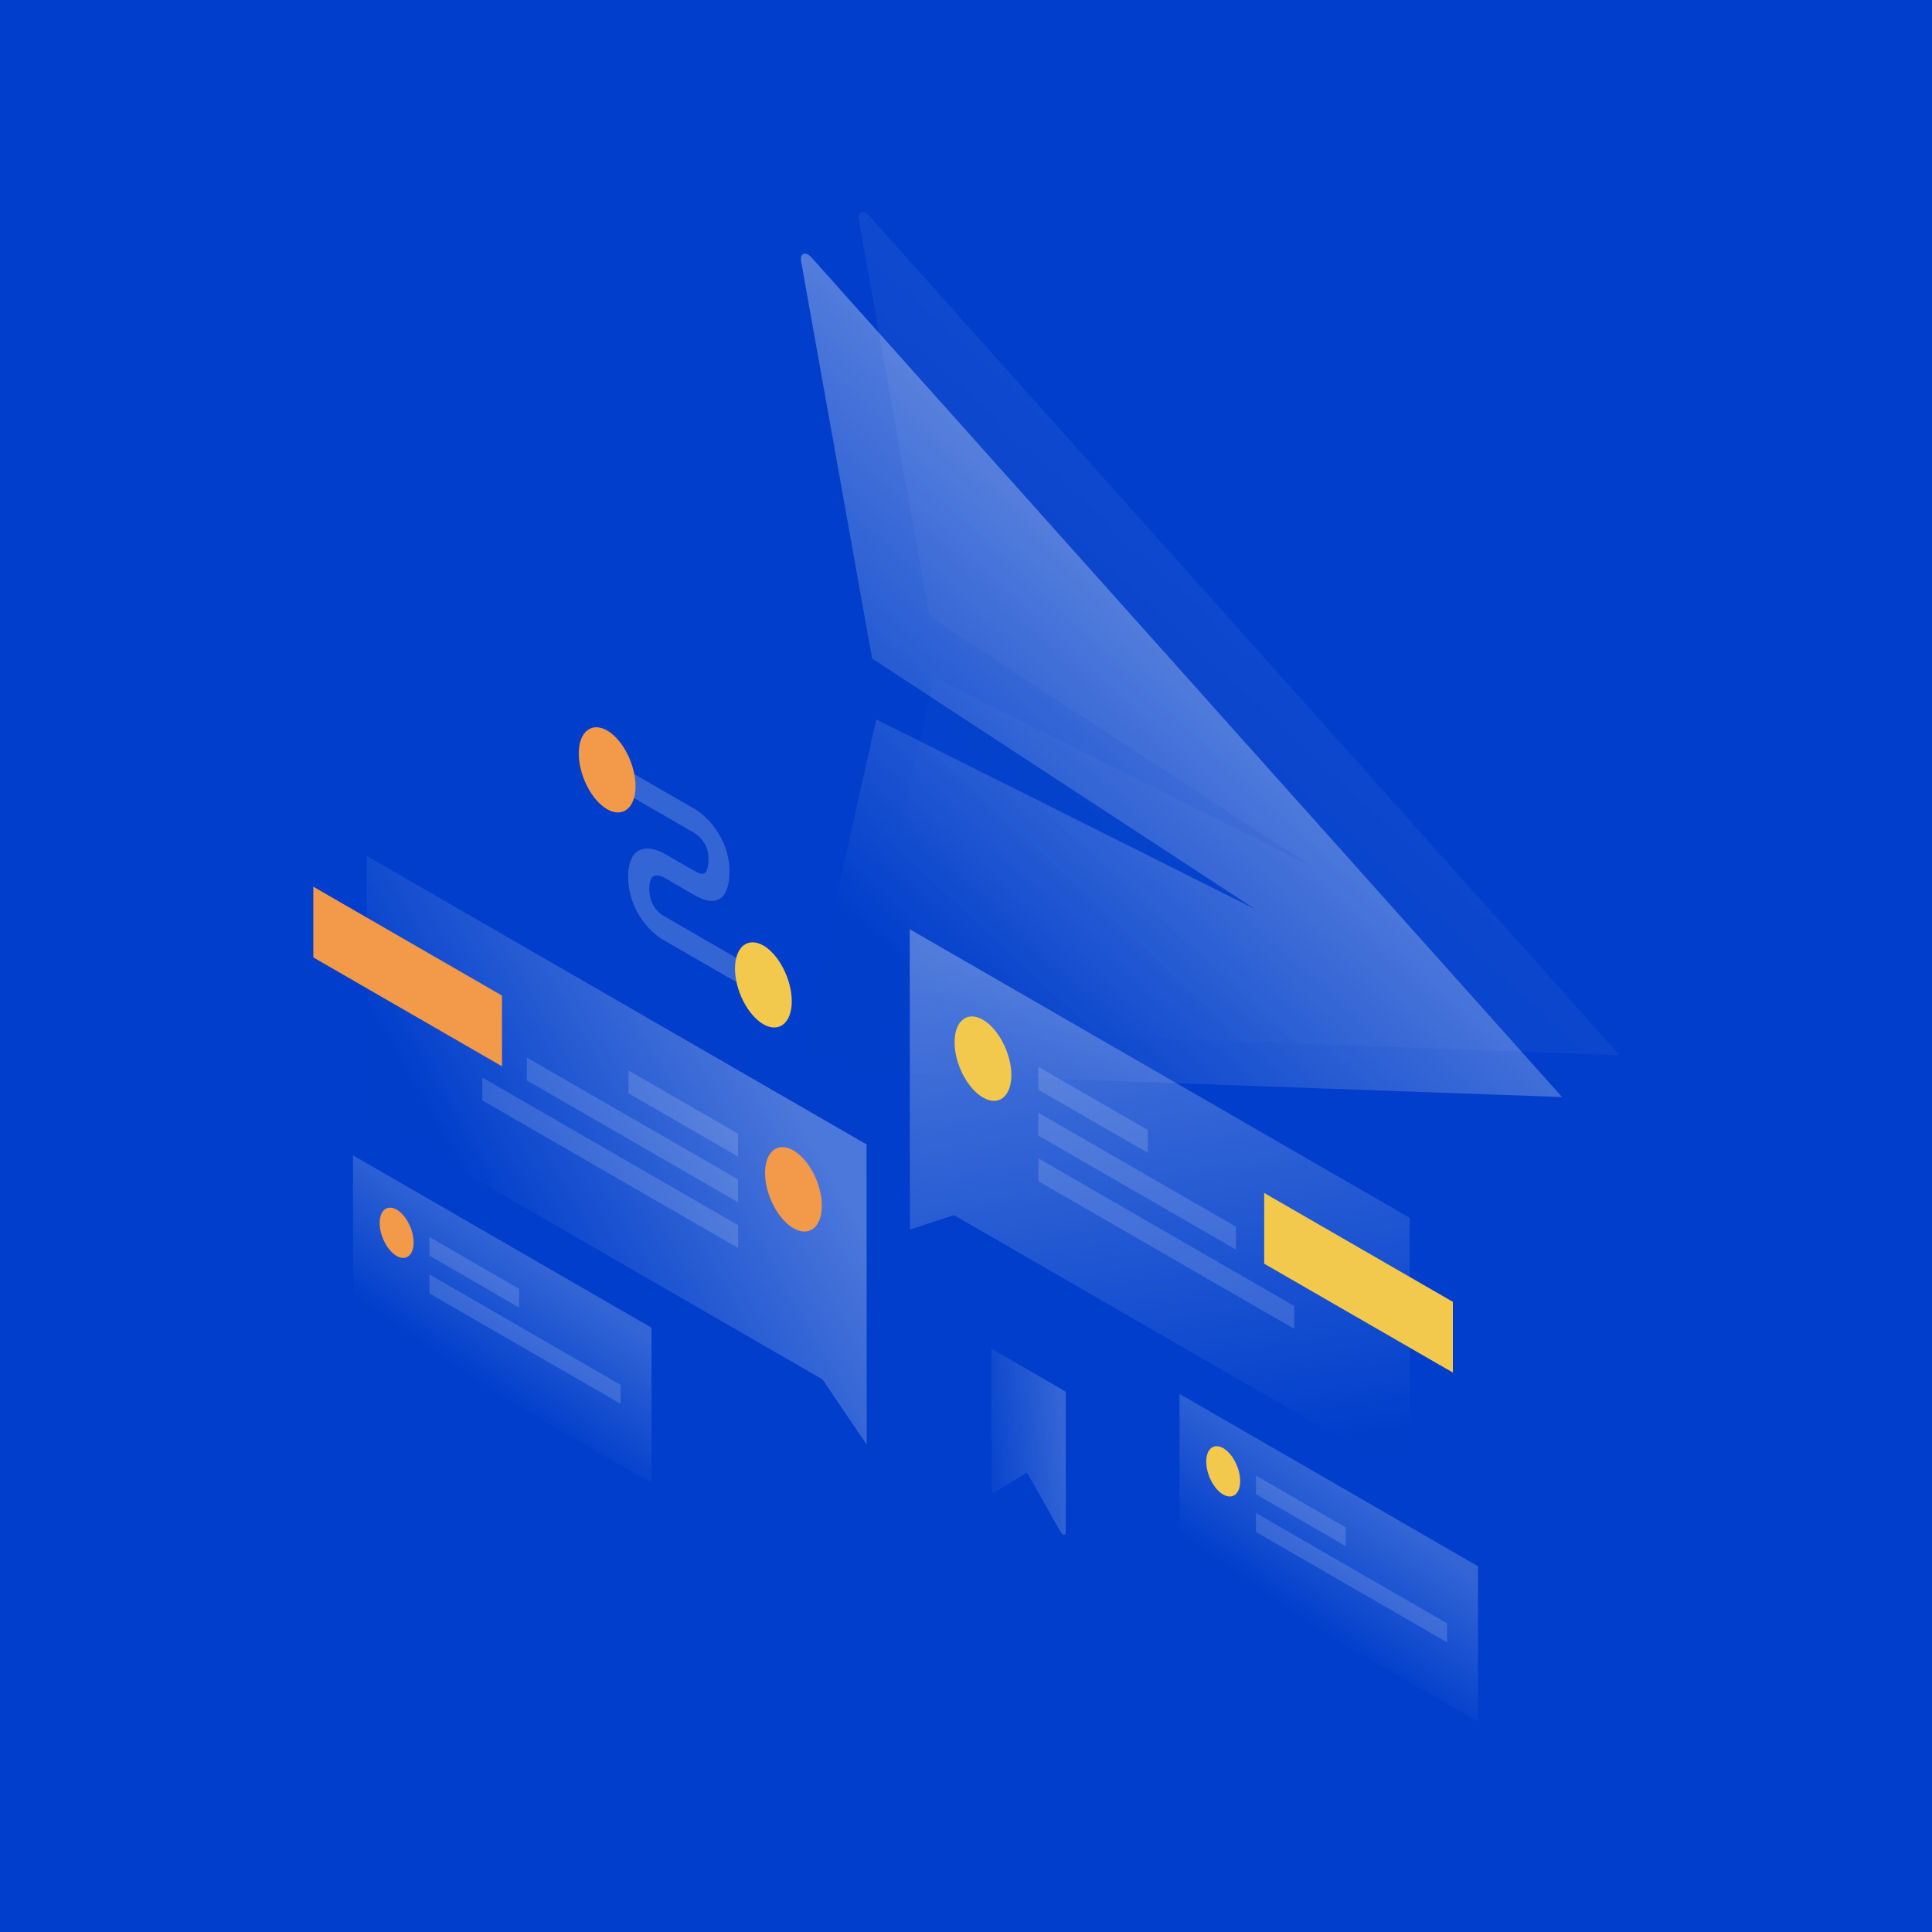 <svg width="1150" height="1150" viewBox="0 0 1150 1150" fill="none" xmlns="http://www.w3.org/2000/svg">
<rect width="1150" height="1150" fill="white"/>
<rect width="1150" height="1150" fill="#003ECB"/>
<path opacity="0.07" d="M517.2 128.2L964.1 628.1L517.1 612.1C513.8 612 510.2 606.6 511 603L556 403.2L781.2 516L553.3 367.1L511.1 130.4C510.3 125.8 513.9 124.6 517.2 128.2Z" fill="url(#paint0_linear)"/>
<path opacity="0.4" d="M482.9 153.1L929.8 653L482.8 637C479.5 636.9 475.9 631.5 476.7 627.9L521.6 428.2L746.8 541L519.1 392L476.8 155.3C476 150.7 479.6 149.5 482.9 153.1Z" fill="url(#paint1_linear)"/>
<path opacity="0.3" d="M515.8 681.2L218.2 509.4L218.3 664.5L489.6 821.1L515.9 860L515.8 681.2Z" fill="url(#paint2_linear)"/>
<path fill-rule="evenodd" clip-rule="evenodd" d="M186.5 569.9V527.8L298.8 592.6V634.7L186.5 569.9Z" fill="#F2994A"/>
<path opacity="0.15" d="M439.3 674.8L374.1 637.2V650.8L439.3 688.4V674.8Z" fill="white"/>
<path opacity="0.15" d="M439.3 702L313.6 629.5V643.1L439.3 715.6V702Z" fill="white"/>
<path opacity="0.15" d="M439.4 729.3L287.1 641.4V655L439.4 742.9V729.3Z" fill="white"/>
<path fill-rule="evenodd" clip-rule="evenodd" d="M455.4 698.2C455.4 711 463 725.7 472.3 731.1C481.6 736.5 489.2 730.5 489.2 717.7C489.2 704.9 481.6 690.2 472.3 684.8C462.9 679.4 455.4 685.4 455.4 698.2Z" fill="#F2994A"/>
<path opacity="0.3" d="M541.5 553.1L839.1 724.9L839.2 880L567.8 723.3L541.6 731.9L541.5 553.1Z" fill="url(#paint3_linear)"/>
<path fill-rule="evenodd" clip-rule="evenodd" d="M752.5 752.2V710.1L864.8 774.9V817L752.5 752.2Z" fill="#F2C94C"/>
<path opacity="0.15" d="M618 635L683.2 672.6V686.2L618 648.6V635Z" fill="white"/>
<path opacity="0.15" d="M618 662.3L735.7 730.2V743.8L618 675.9V662.3Z" fill="white"/>
<path opacity="0.15" d="M618.1 689.5L770.4 777.4V791L618.1 703.1V689.5Z" fill="white"/>
<path fill-rule="evenodd" clip-rule="evenodd" d="M602 639.9C602 652.7 594.4 658.7 585.1 653.3C575.8 647.9 568.2 633.2 568.2 620.4C568.2 607.6 575.8 601.6 585.1 607C594.4 612.4 602 627.2 602 639.9Z" fill="#F2C94C"/>
<path opacity="0.2" d="M879.8 932.3L702.1 829.7V922.3L879.8 1024.9V932.3Z" fill="url(#paint4_linear)"/>
<path opacity="0.15" d="M747.6 878.3L801 909.2V920.3L747.6 889.4V878.3Z" fill="white"/>
<path opacity="0.15" d="M747.6 900.6L861.4 966.3V977.6L747.6 911.9V900.6Z" fill="white"/>
<path fill-rule="evenodd" clip-rule="evenodd" d="M738.2 881.6C738.2 889.2 733.7 892.8 728.1 889.6C722.5 886.4 718 877.6 718 870C718 862.4 722.5 858.8 728.1 862C733.7 865.2 738.2 874 738.2 881.6Z" fill="#F2C94C"/>
<path opacity="0.2" d="M387.8 790.3L210.1 687.7V780.3L387.8 882.9V790.3Z" fill="url(#paint5_linear)"/>
<path opacity="0.15" d="M255.6 736.3L309 767.2V778.3L255.6 747.4V736.3Z" fill="white"/>
<path opacity="0.15" d="M255.6 758.6L369.4 824.3V835.6L255.6 769.9V758.6Z" fill="white"/>
<path fill-rule="evenodd" clip-rule="evenodd" d="M246.2 739.6C246.2 747.2 241.7 750.8 236.1 747.6C230.5 744.4 226 735.6 226 728C226 720.4 230.5 716.8 236.1 720C241.7 723.2 246.2 732 246.2 739.6Z" fill="#F2994A"/>
<path opacity="0.2" d="M413.3 495.8L370.5 471.1V456.7L413.3 481.4C416.8 483.4 421.9 487.5 426.2 493.8C430.9 500.5 434.2 509 434.2 518.2C434.2 528.4 431.6 534.2 426.7 535.8C422.1 537.3 416.6 534.7 413.3 532.8L395.7 522.6L395.6 522.5C394.1 521.6 391.7 520.7 389.8 521.3C388.2 521.8 386.5 523.3 386.5 529C386.5 534.7 388.3 538.1 389.7 540.2C391.5 542.8 393.9 544.6 395.4 545.4L395.6 545.5L449.4 576.6V591L395.9 560.1C392.2 558.2 386.9 554.1 382.3 547.7C377.3 540.6 373.9 531.7 373.9 521.8C373.9 511.9 377.3 506.9 382.2 505.5C386.8 504.2 392.1 506.1 395.8 508.3L413.2 518.3C415.7 519.8 417.6 520.4 418.9 520C419.9 519.7 421.7 518.3 421.7 511C421.7 506.2 420.2 503.1 418.7 501.1C417 498.5 414.7 496.6 413.3 495.8Z" fill="white"/>
<path fill-rule="evenodd" clip-rule="evenodd" d="M378.3 468C378.3 480.9 370.7 487 361.4 481.7C352.1 476.3 344.5 461.5 344.5 448.5C344.5 435.6 352.1 429.5 361.4 434.8C370.7 440.2 378.3 455.1 378.3 468Z" fill="#F2994A"/>
<path fill-rule="evenodd" clip-rule="evenodd" d="M471.3 596C471.3 608.9 463.7 615 454.4 609.7C445.1 604.3 437.5 589.5 437.5 576.5C437.5 563.6 445.1 557.5 454.4 562.8C463.7 568.2 471.3 583.1 471.3 596Z" fill="#F2C94C"/>
<path opacity="0.2" d="M590.1 802.7V887C590.1 887.9 591 888.9 591.6 888.6L611.3 876.5L631.4 912.1C632.5 914 634.4 914.2 634.4 912.4V828.4L590.1 802.7Z" fill="url(#paint6_linear)"/>
<defs>
<linearGradient id="paint0_linear" x1="675.344" y1="186.983" x2="446.898" y2="432.872" gradientUnits="userSpaceOnUse">
<stop stop-color="white"/>
<stop offset="1" stop-color="white" stop-opacity="0.01"/>
</linearGradient>
<linearGradient id="paint1_linear" x1="641.056" y1="211.867" x2="412.61" y2="457.756" gradientUnits="userSpaceOnUse">
<stop stop-color="white"/>
<stop offset="1" stop-color="white" stop-opacity="0.01"/>
</linearGradient>
<linearGradient id="paint2_linear" x1="399.84" y1="528.558" x2="231.82" y2="623.408" gradientUnits="userSpaceOnUse">
<stop stop-color="white"/>
<stop offset="1" stop-color="white" stop-opacity="0.01"/>
</linearGradient>
<linearGradient id="paint3_linear" x1="527.273" y1="579.217" x2="573.489" y2="890.097" gradientUnits="userSpaceOnUse">
<stop stop-color="white"/>
<stop offset="1" stop-color="white" stop-opacity="0.01"/>
</linearGradient>
<linearGradient id="paint4_linear" x1="779.376" y1="870.532" x2="733.69" y2="936.127" gradientUnits="userSpaceOnUse">
<stop stop-color="white"/>
<stop offset="1" stop-color="white" stop-opacity="0.01"/>
</linearGradient>
<linearGradient id="paint5_linear" x1="287.376" y1="728.531" x2="241.689" y2="794.127" gradientUnits="userSpaceOnUse">
<stop stop-color="white"/>
<stop offset="1" stop-color="white" stop-opacity="0.01"/>
</linearGradient>
<linearGradient id="paint6_linear" x1="625.046" y1="782.678" x2="571.942" y2="788.04" gradientUnits="userSpaceOnUse">
<stop stop-color="white"/>
<stop offset="1" stop-color="white" stop-opacity="0.01"/>
</linearGradient>
</defs>
</svg>
